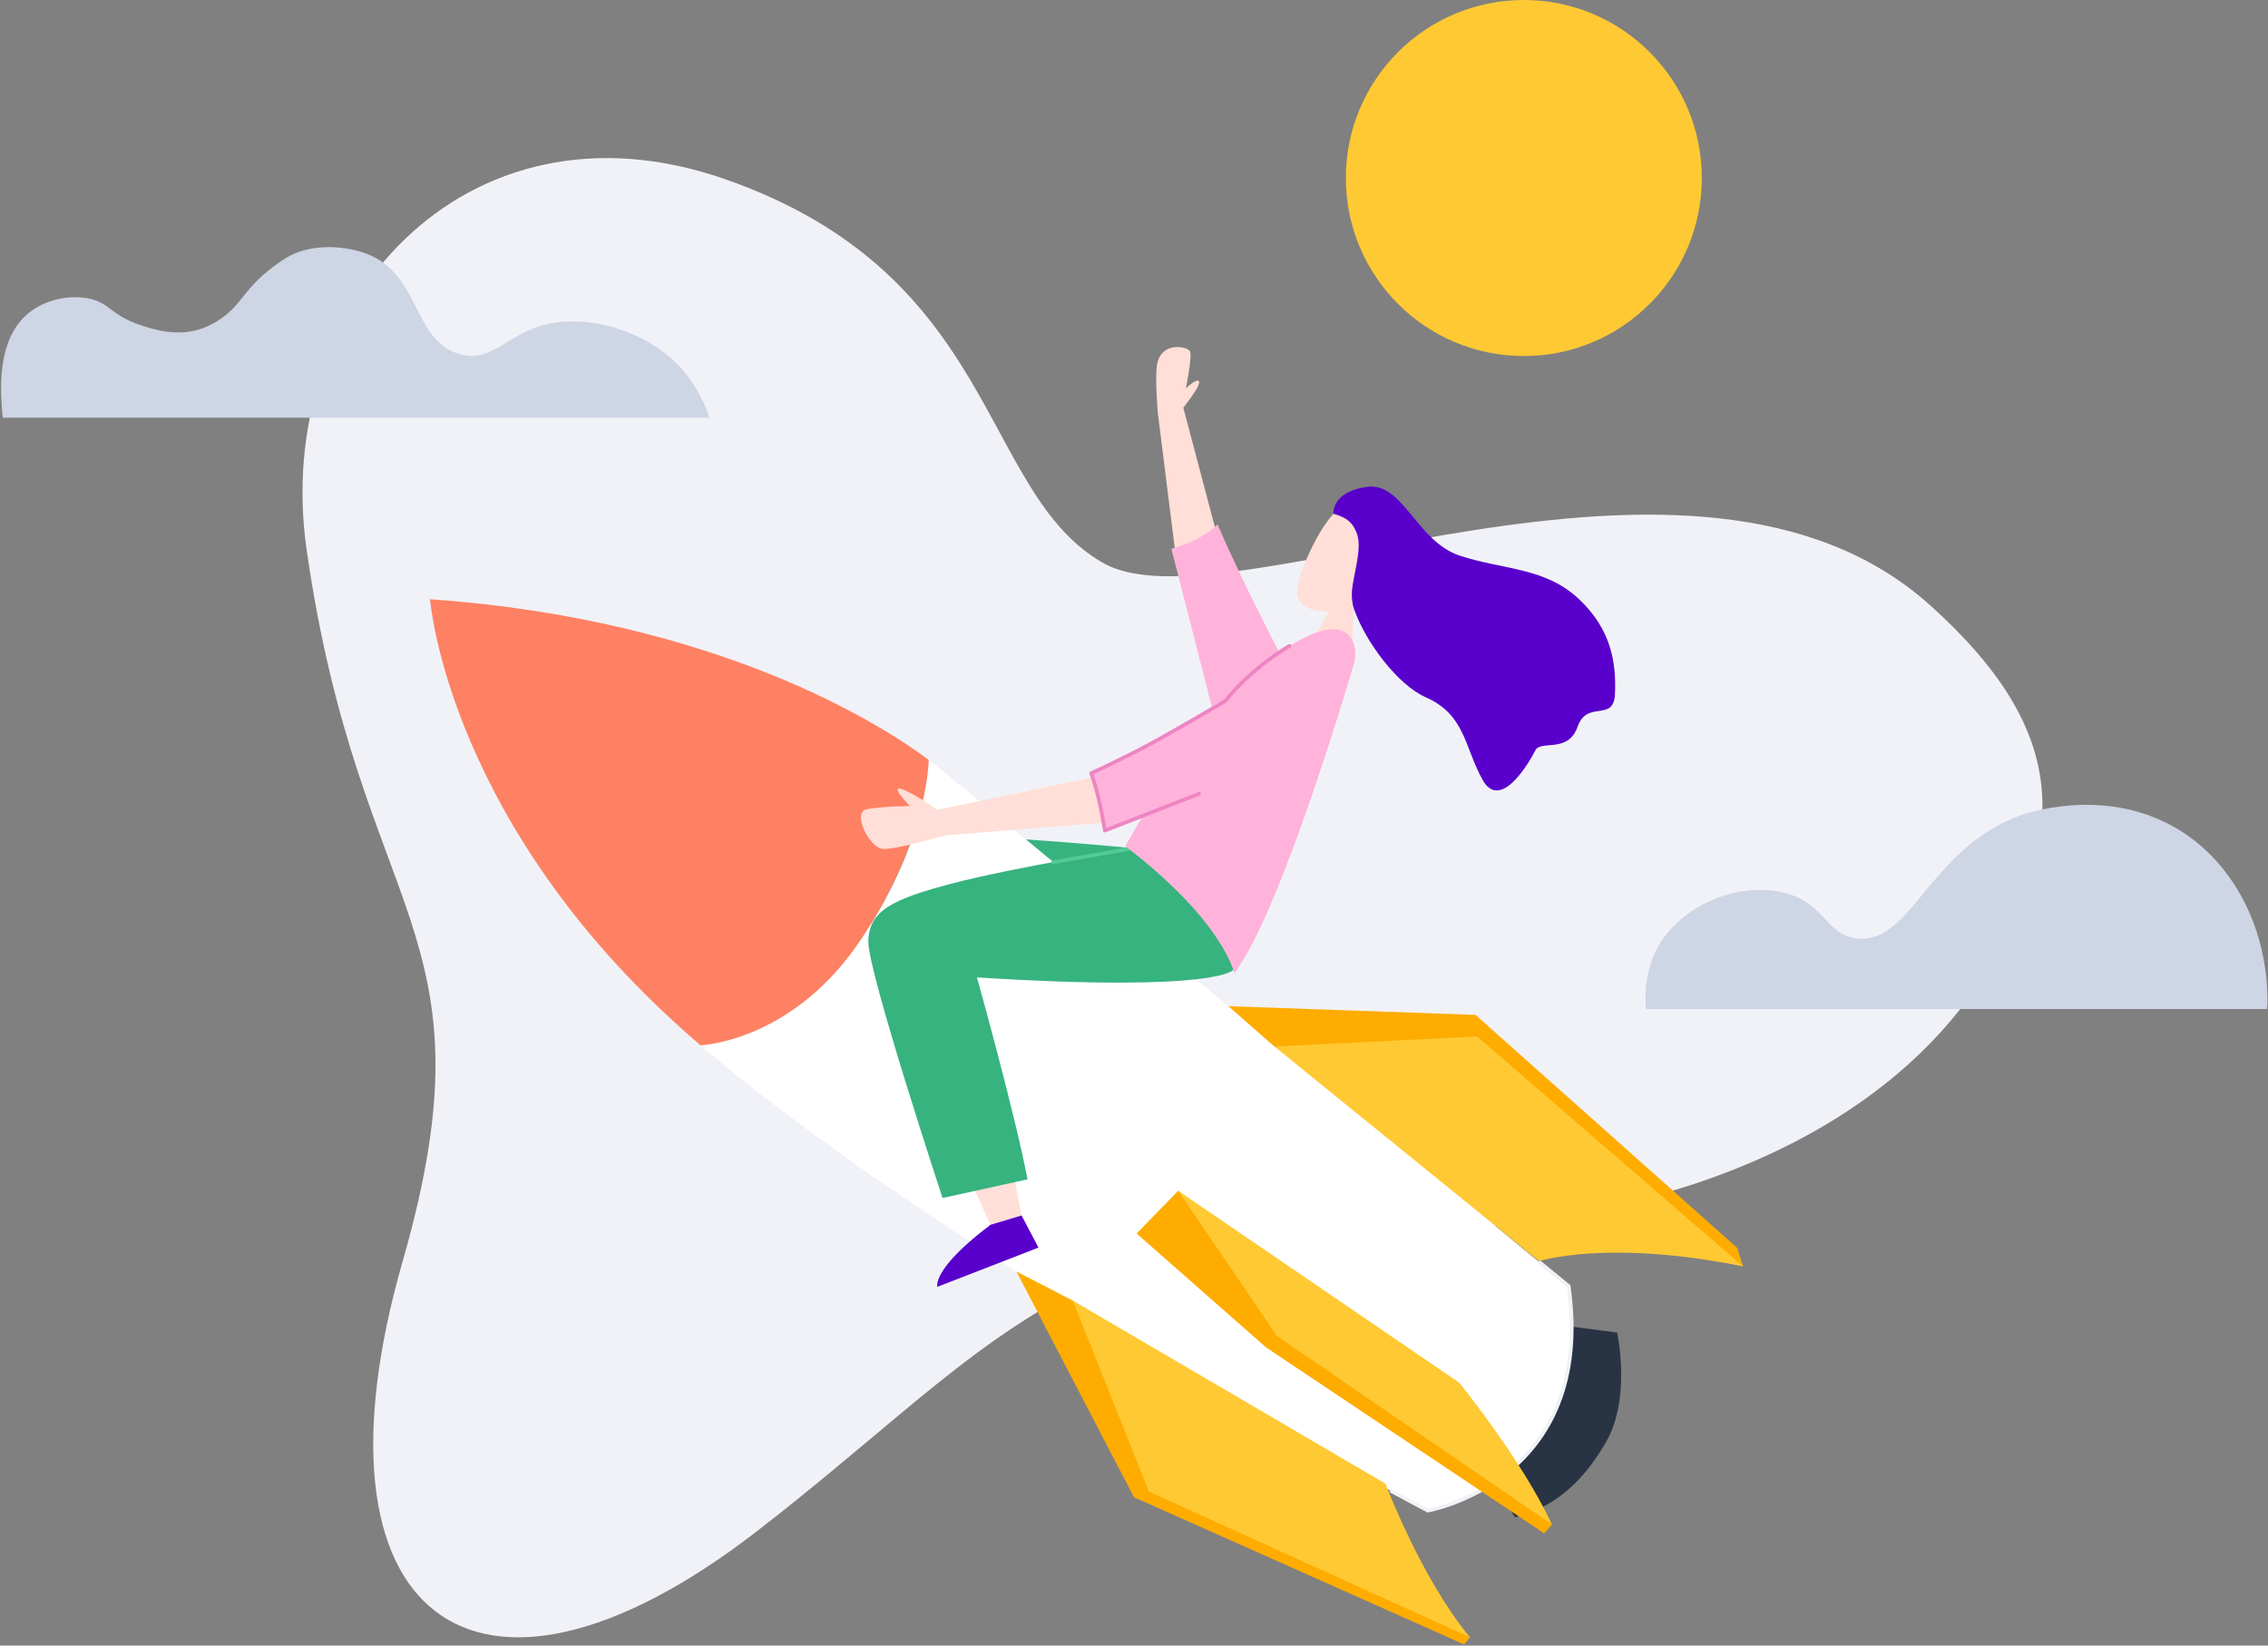 <?xml version="1.0" encoding="UTF-8" standalone="no"?>
<svg width="1821px" height="1321px" viewBox="0 0 1821 1321" version="1.1" xmlns="http://www.w3.org/2000/svg" xmlns:xlink="http://www.w3.org/1999/xlink">
    <rect x="0" y="0" width="1821" height="1321" fill="#808080" stroke="none"/>
    <!-- Generator: Sketch 63.1 (92452) - https://sketch.com -->
    <title>big-launch</title>
    <desc>Created by Webpixels.</desc>
    <g id="Page-1" stroke="none" stroke-width="1" fill="none" fill-rule="evenodd">
        <g id="big-launch">
            <path d="M246.2,441.3 C218,245.6 373.2,71.1 581.8,143.7 C802.8,220.6 786.1,395.2 885.7,451.9 C985.2,508.6 1358.7,313.6 1550.1,486.2 C1658.3,583.7 1662.7,666.2 1595.5,778.7 C1547.9,858.4 1414.2,989.7 1085.3,989.7 C849.9,989.7 782.1,1094.8 606.8,1229.9 C380,1404.6 241.7,1296.7 323.3,1012.5 C400,745.2 289.1,739.9 246.2,441.3 Z" id="Path" fill="#F1F2F7" fill-rule="nonzero"/>
            <path d="M908.8,680.8 C908.8,680.8 739.7,664.2 700,672.2 C660.3,680.2 765.3,929.6 765.3,929.6 L817.6,912.6 L774.5,745.1 C774.5,745.1 881.6,791.3 990.2,778.6 C990.2,778.6 989.4,705.7 908.8,680.8 Z" id="Path" fill="#37B37F" fill-rule="nonzero"/>
            <path d="M1254.5,1064 L1298.4,1069.7 C1298.4,1069.7 1310.1,1122.2 1289.3,1158 C1268.5,1193.8 1244.3,1211 1216.4,1218 L1187.7,1172.8 L1254.5,1064 Z" id="Path" fill="#283444" fill-rule="nonzero"/>
            <path d="M690.5,755.3 C742.8,678 745.6,616.7 745.7,610 C753.5,615.8 757.3,619.2 757.3,619.2 L1259.5,1032.6 C1281.6,1189.4 1146.4,1212.7 1146.4,1212.7 C1146.4,1212.7 765.5,1012.6 562.5,839.1 C570.2,838.6 638.3,832.4 690.5,755.3 Z" id="Path" fill="#FFFFFF" fill-rule="nonzero"/>
            <path d="M1235.4,1012.7 L1259.5,1032.5 C1281.6,1189.3 1146.4,1212.6 1146.4,1212.6 C1146.4,1212.6 1135.5,1206.9 1116.3,1196.5" id="Path" stroke="#F1F2F7" stroke-width="3"/>
            <path d="M345.3,481 C576.9,497.5 707.8,581.8 745.7,610 C745.5,616.7 742.7,678 690.5,755.3 C638.3,832.5 570.2,838.6 562.4,839.1 C562.3,839 562.1,838.9 562,838.7 C359,665.1 345.3,481 345.3,481 Z" id="Path" fill="#FE8163" fill-rule="nonzero"/>
            <polygon id="Path" fill="#FEAC00" fill-rule="nonzero" points="1399.5 1016.6 1394.9 1001.8 1184.7 814.7 986.3 807.7 1023.2 840.1"/>
            <polygon id="Path" fill="#FFDFD7" fill-rule="nonzero" points="813.1 939 820.2 975.7 795.3 983.2 777.2 943.5"/>
            <polygon id="Path" fill="#FEAC00" fill-rule="nonzero" points="1180.2 1314.3 1175.6 1320.1 910.5 1201.9 816.1 1020.7 861.3 1044"/>
            <path d="M1399.5,1016.6 L1186,832 L1023.3,840.1 L1235.7,1012.4 C1235.7,1012.3 1291.1,994.6 1399.5,1016.6 Z" id="Path" fill="#FFC933" fill-rule="nonzero"/>
            <path d="M1112.4,1191 C1112.4,1191 1140.9,1266.8 1180.2,1314.3 L922.4,1197.3 L861.3,1044 L1112.4,1191 Z" id="Path" fill="#FFC933" fill-rule="nonzero"/>
            <polygon id="Path" fill="#FEAC00" fill-rule="nonzero" points="1246.1 1223.8 1239.8 1230.9 1016.5 1081.6 912.6 990.2 946.1 955.8"/>
            <path d="M1171.6,1109.9 C1171.6,1109.9 1221.7,1171.4 1246.1,1223.8 L1025.2,1072.4 L946,955.9 L1171.6,1109.9 Z" id="Path" fill="#FFC933" fill-rule="nonzero"/>
            <path d="M990.2,778.6 C990.2,778.6 978.1,796.8 784.4,784.6 C784.4,784.6 815,894 825,946.7 L756.8,961.7 C756.8,961.7 697,780.6 697.199,756 C697.4,731.4 715.8,721.9 764.9,709.1 C814,696.3 906.3,681.4 906.3,681.4 C906.3,681.4 967.2,696.2 980.2,722.6 C993.1,749.1 990.2,778.6 990.2,778.6 Z" id="Path" fill="#37B37F" fill-rule="nonzero"/>
            <polygon id="Path" fill="#FFDFD7" fill-rule="nonzero" points="1085.7 513.9 1087.4 482.9 1071.7 483 1057 508.3"/>
            <path d="M1087.1,489 C1087.1,489 1113.7,480.7 1126.1,448.5 C1138.6,416.3 1108.5,396.5 1085.9,402.1 C1063.3,407.7 1045,457.7 1043.4,463.9 C1041.8,470.2 1031,498.5 1087.1,489 Z" id="Path" fill="#FFDFD7" fill-rule="nonzero"/>
            <path d="M1070.6,412.4 C1070.6,412.4 1068.8,394.7 1097.7,390.8 C1126.5,386.9 1137.4,434.7 1172.2,446.1 C1206.9,457.5 1240.3,455.3 1267.4,480.6 C1294.5,505.8 1297.6,533.3 1296.7,556.8 C1295.9,580.3 1274.4,561.4 1266.7,583.3 C1259,605.2 1237,593.7 1232.7,602.4 C1228.4,611.1 1204.8,652.1 1190.3,625.9 C1175.8,599.7 1176.5,573.8 1144.9,559.8 C1121.9,549.7 1096.2,514.9 1087.2,489 C1083.8,479.2 1086.1,469.2 1087,464.4 C1090.3,447.6 1092.9,435.8 1088.8,426.6 C1086.2,421.1 1083.5,416 1070.6,412.4 Z" id="Path" fill="#5900CC" fill-rule="nonzero"/>
            <polygon id="Path" fill="#FFDFD7" fill-rule="nonzero" points="943.2 439.9 929.9 333.6 950.1 327.3 974.9 421 1017.2 533 981.4 569.3"/>
            <path d="M1028.4,526.1 C1028.4,526.1 999.1,470.5 977.5,420.9 C977.5,420.9 967.9,432.7 940.5,440.6 L975.2,576 L1028.4,526.1 Z" id="Path" fill="#FFB3DA" fill-rule="nonzero"/>
            <path d="M820.2,975.7 L833.8,1001.5 L752.6,1033 C752.6,1033 747.8,1018.9 795.3,983.2 L820.2,975.7 Z" id="Path" fill="#5900CC" fill-rule="nonzero"/>
            <path d="M752.7,650.1 C752.7,650.1 733.9,636.8 723.9,633.4 C713.9,630 730.6,647.1 730.6,647.1 C730.6,647.1 708.7,647.1 696.1,649.6 C683.5,652.1 698.2,680.2 708.4,681.4 C718.6,682.5 759.1,670.5 759.1,670.5 C759.1,670.5 766.9,656.1 752.7,650.1 Z" id="Path" fill="#FFDFD7" fill-rule="nonzero"/>
            <path d="M950.1,327.3 C950.1,327.3 961.7,312.7 962.7,307.9 C963.6,303.1 958,306.2 952.1,311.8 C952.1,311.8 957.7,285.2 955.3,281.7 C952.9,278.2 932.7,273.8 929.1,292.2 C927,302.9 929.8,333.6 929.8,333.6 C929.8,333.6 945.4,340 950.1,327.3 Z" id="Path" fill="#FFDFD7" fill-rule="nonzero"/>
            <line x1="845.8" y1="692.1" x2="906.3" y2="681.5" id="Path" stroke="#52CB96" stroke-width="3" stroke-linecap="round" stroke-linejoin="round"/>
            <polygon id="Path" fill="#FFDFD7" fill-rule="nonzero" points="891 660 759.1 670.6 752.7 650.1 878.8 623.8 967.9 574.6 996.4 607.2"/>
            <path d="M1087.2,532.4 C1087.2,532.4 1029.3,731.6 991,781.3 C991,781.3 982.6,739.8 903.5,679.3 C903.5,679.3 961.7,572 1023.4,526.8 C1085,481.7 1091.3,518.7 1087.2,532.4 Z" id="Path" fill="#FFB3DA" fill-rule="nonzero"/>
            <path d="M983.8,562.8 C983.8,562.8 907.8,608.1 876.1,620.8 C876.1,620.8 885.7,649.2 887.1,666.8 L936.2,647.9 L975.9,590.6 L983.8,562.8 Z" id="Path" fill="#FFB3DA" fill-rule="nonzero"/>
            <path d="M1035.4,518.5 C1035.4,518.5 1006.2,534.8 983.8,562.7 C983.8,562.7 936,591.1 912.2,603.2 C888.3,615.3 876.1,620.7 876.1,620.7 C876.1,620.7 882.3,635.9 887.1,666.7 L962.8,637.2" id="Path" stroke="#ED85C3" stroke-width="3" stroke-linecap="round" stroke-linejoin="round"/>
            <path d="M557.3,309.3 C537,276.5 496.9,258.8 462,258 C411.1,256.8 400.5,293.3 368.8,284.2 C330.6,273.2 337.9,217.7 291.3,202.6 C274.9,197.3 248.3,195 228.5,207.8 C199.3,226.7 196.6,240 182.6,251.8 C179.2,254.7 172.4,259.9 163.1,263.4 C143.1,270.8 123.8,264.6 113.4,261.2 C87.8,252.7 88.4,242.6 70,239.4 C54.9,236.8 35.9,240.4 22.4,251.8 C-1.9,272.3 0.4,310.4 1.5,327.2 C1.7,330.6 2,333.4 2.3,335.3 L569.4,335.3 C566.1,323.6 559.6,313 557.3,309.3 Z" id="Path" fill="#CED5E5" fill-rule="nonzero"/>
            <circle id="Oval" fill="#FFC933" fill-rule="nonzero" cx="1223.5" cy="142.9" r="142.9"/>
            <path d="M1811.8,747.6 C1807.9,735.9 1792.2,690.5 1746.2,664.2 C1687.3,630.5 1623.9,653.8 1620.1,655.3 C1548.2,683 1534.5,758.2 1490.9,753.3 C1465.5,750.5 1465.6,724.4 1431.7,716.4 C1395.7,707.9 1349.8,726.4 1331.1,760.3 C1322.5,775.9 1320.1,794 1321.5,810 L1820.3,810 C1821.6,788.9 1817.8,765.9 1811.8,747.6 Z" id="Path" fill="#CED5E5" fill-rule="nonzero"/>
        </g>
    </g>
</svg>